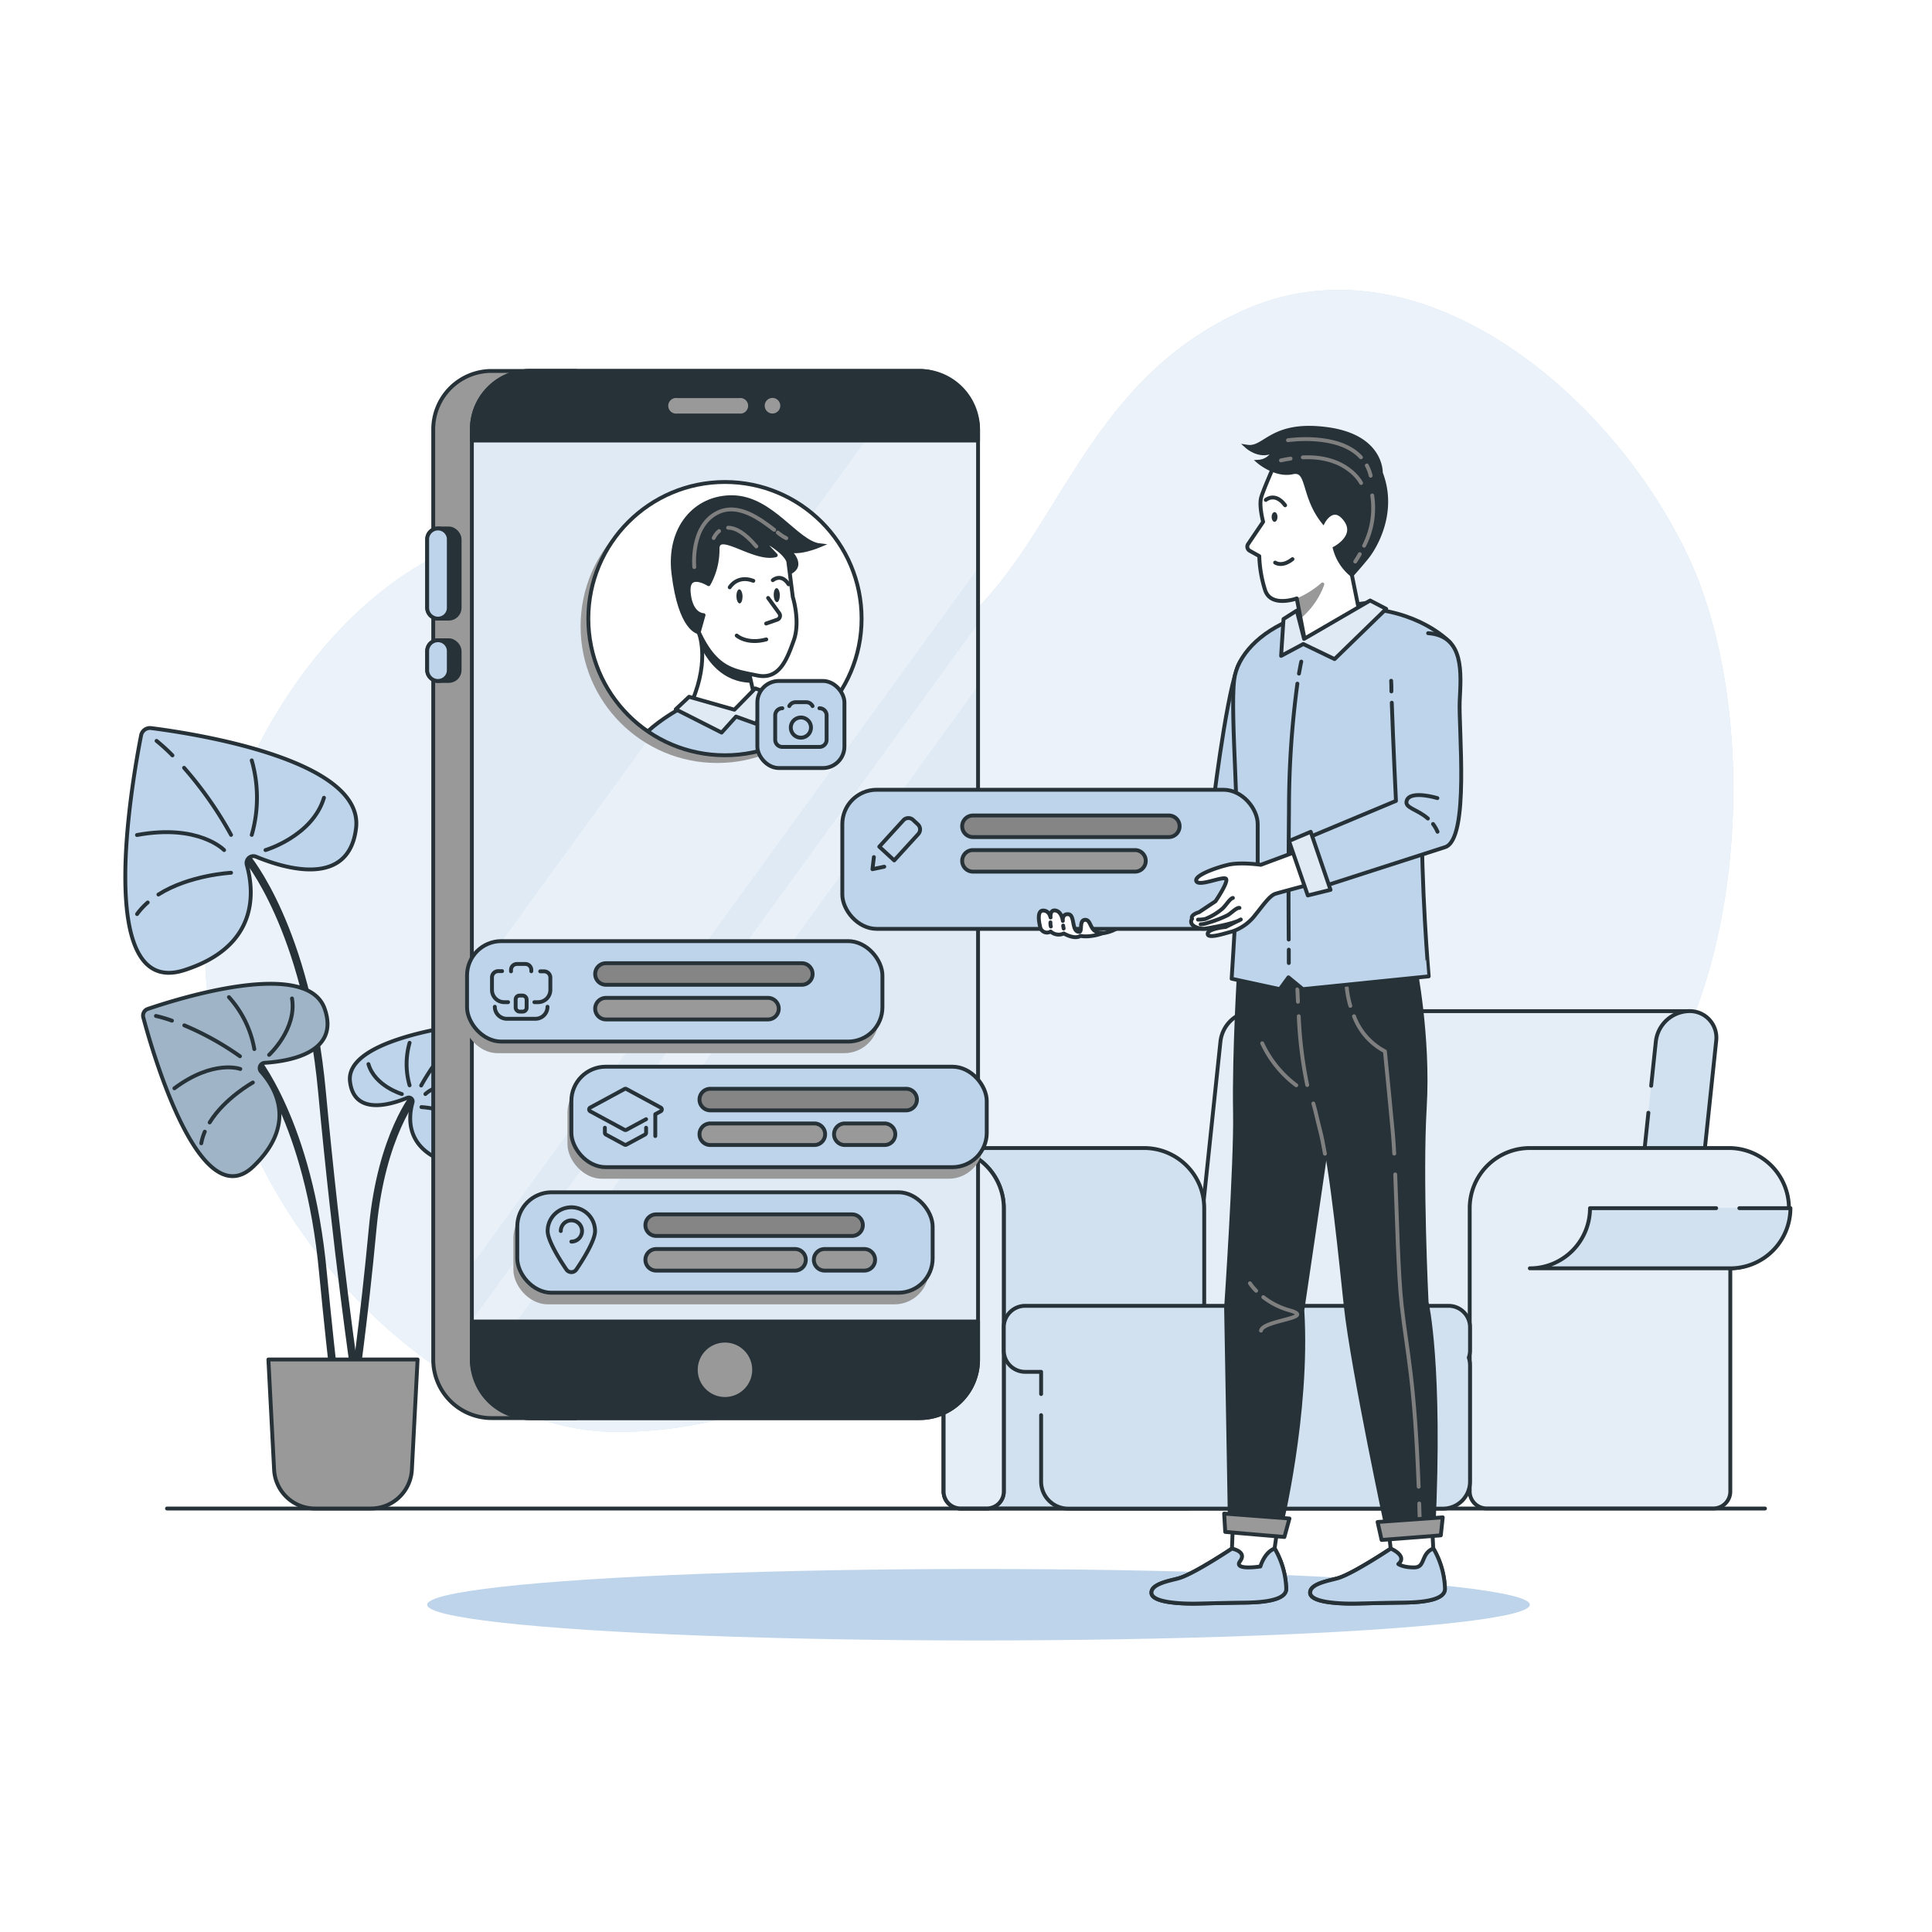 <svg class="animated" id="freepik_stories-profile-interface" xmlns="http://www.w3.org/2000/svg" xmlns:xlink="http://www.w3.org/1999/xlink" viewBox="0 0 500 500" version="1.1" xmlns:svgjs="http://svgjs.com/svgjs"><style>svg#freepik_stories-profile-interface:not(.animated) .animable {opacity: 0;}svg#freepik_stories-profile-interface.animated #freepik--background-simple--inject-3 {animation: 1.5s Infinite  linear floating;animation-delay: 0s;}svg#freepik_stories-profile-interface.animated #freepik--Shadow--inject-3 {animation: 6s Infinite  linear heartbeat;animation-delay: 0s;}svg#freepik_stories-profile-interface.animated #freepik--Address--inject-3 {animation: 6s Infinite  linear shake;animation-delay: 0s;}svg#freepik_stories-profile-interface.animated #freepik--Education--inject-3 {animation: 6s Infinite  linear shake;animation-delay: 0s;}svg#freepik_stories-profile-interface.animated #freepik--Job--inject-3 {animation: 6s Infinite  linear shake;animation-delay: 0s;}            @keyframes floating {                0% {                    opacity: 1;                    transform: translateY(0px);                }                50% {                    transform: translateY(-10px);                }                100% {                    opacity: 1;                    transform: translateY(0px);                }            }                    @keyframes heartbeat {                0% {                    transform: scale(1);                }                10% {                    transform: scale(1.1);                }                30% {                    transform: scale(1);                }                40% {                    transform: scale(1);                }                50% {                    transform: scale(1.1);                }                60% {                    transform: scale(1);                }                100% {                    transform: scale(1);                }            }                    @keyframes shake {                10%, 90% {                    transform: translate3d(-1px, 0, 0);                  }                  20%, 80% {                    transform: translate3d(2px, 0, 0);                  }                  30%, 50%, 70% {                    transform: translate3d(-4px, 0, 0);                  }                  40%, 60% {                    transform: translate3d(4px, 0, 0);                  }            }        </style><g id="freepik--background-simple--inject-3" class="animable" style="transform-origin: 250.846px 222.8px;"><path d="M228.55,173c-30.6,10.37-38-41.15-94.16-35.64C88.11,141.85,44.55,209.13,54.55,263c12,64.67,66.59,107.21,104,107.57,42,.42,65.53-22,104.67-35.64,45.33-15.82,115.29-5.86,152.66-38.1,36-31.05,41.22-110.33,20.87-153.18-20.2-42.54-70.2-83.87-115.53-63.08C271.54,103.37,273.22,157.8,228.55,173Z" style="fill: rgb(190, 212, 234); transform-origin: 250.846px 222.8px;" id="el2zosa5asad7" class="animable"></path><g id="elahugp1ucl4n"><path d="M228.55,173c-30.6,10.37-38-41.15-94.16-35.64C88.11,141.85,44.55,209.13,54.55,263c12,64.67,66.59,107.21,104,107.57,42,.42,65.53-22,104.67-35.64,45.33-15.82,115.29-5.86,152.66-38.1,36-31.05,41.22-110.33,20.87-153.18-20.2-42.54-70.2-83.87-115.53-63.08C271.54,103.37,273.22,157.8,228.55,173Z" style="fill: rgb(255, 255, 255); opacity: 0.7; transform-origin: 250.846px 222.8px;" class="animable"></path></g></g><g id="freepik--Floor--inject-3" class="animable" style="transform-origin: 250px 390.4px;"><line x1="43.22" y1="390.4" x2="456.78" y2="390.4" style="fill: none; stroke: rgb(38, 50, 56); stroke-linecap: round; stroke-linejoin: round; transform-origin: 250px 390.4px;" id="elbn58349nt89" class="animable"></line></g><g id="freepik--Shadow--inject-3" class="animable animator-active" style="transform-origin: 253.24px 415.3px;"><ellipse cx="253.24" cy="415.3" rx="142.69" ry="9.25" style="fill: rgb(190, 212, 234); transform-origin: 253.24px 415.3px;" id="elhq62pjdlzd8" class="animable"></ellipse></g><g id="freepik--Plant--inject-3" class="animable" style="transform-origin: 78.572px 289.406px;"><path d="M63.78,221.84s15.59,18.26,19.54,60.59,8.51,73.2,8.51,73.2" style="fill: none; stroke: rgb(38, 50, 56); stroke-linecap: round; stroke-linejoin: round; stroke-width: 2px; transform-origin: 77.805px 288.735px;" id="elg9wubhp5xvu" class="animable"></path><path d="M39.1,188.43a2.34,2.34,0,0,0-2.58,1.86c-2.31,11.75-12.3,68.25,11.12,60.8,19.43-6.18,18.16-20.4,16.23-27.27a1.77,1.77,0,0,1,2.39-2.11c7.58,3.13,24.07,8.06,25.89-7.42C94.25,196.46,49.53,189.75,39.1,188.43Z" style="fill: rgb(190, 212, 234); stroke: rgb(38, 50, 56); stroke-linecap: round; stroke-linejoin: round; transform-origin: 62.324px 220.088px;" id="elkh550vrodx" class="animable"></path><path d="M47.64,198.71A97.06,97.06,0,0,1,59.8,216.07" style="fill: none; stroke: rgb(38, 50, 56); stroke-linecap: round; stroke-linejoin: round; transform-origin: 53.72px 207.39px;" id="eldtas7t6i62j" class="animable"></path><path d="M40.52,191.74a46.88,46.88,0,0,1,4.11,3.75" style="fill: none; stroke: rgb(38, 50, 56); stroke-linecap: round; stroke-linejoin: round; transform-origin: 42.575px 193.615px;" id="elc2ijvfzg7yt" class="animable"></path><path d="M58,220s-6.53-6.86-22.55-3.9" style="fill: none; stroke: rgb(38, 50, 56); stroke-linecap: round; stroke-linejoin: round; transform-origin: 46.725px 217.679px;" id="elum3e5coxruf" class="animable"></path><path d="M65.15,196.79a35,35,0,0,1,0,19.28" style="fill: none; stroke: rgb(38, 50, 56); stroke-linecap: round; stroke-linejoin: round; transform-origin: 65.827px 206.43px;" id="elhu4mluuz5eb" class="animable"></path><path d="M38.23,233.56a18.21,18.21,0,0,0-2.76,3" style="fill: none; stroke: rgb(38, 50, 56); stroke-linecap: round; stroke-linejoin: round; transform-origin: 36.85px 235.06px;" id="el0dmo93fzrfze" class="animable"></path><path d="M59.8,225.87S49,226.42,41,231.5" style="fill: none; stroke: rgb(38, 50, 56); stroke-linecap: round; stroke-linejoin: round; transform-origin: 50.4px 228.685px;" id="elzg029nqjtqn" class="animable"></path><path d="M68.71,220s12.16-3.6,15.13-13.54" style="fill: none; stroke: rgb(38, 50, 56); stroke-linecap: round; stroke-linejoin: round; transform-origin: 76.275px 213.23px;" id="el60cz0xbhllj" class="animable"></path><path d="M107.63,283.14s-8.91,10.44-11.17,34.65-4.87,41.87-4.87,41.87" style="fill: none; stroke: rgb(38, 50, 56); stroke-linecap: round; stroke-linejoin: round; stroke-width: 2px; transform-origin: 99.61px 321.4px;" id="eltmh9pg48pa" class="animable"></path><path d="M120.91,265.1a1.34,1.34,0,0,1,1.48,1.07c1.32,6.71,7,39-6.36,34.77-11.11-3.54-10.38-11.67-9.28-15.6a1,1,0,0,0-1.37-1.21c-4.33,1.8-13.76,4.61-14.8-4.24C89.38,269.69,115,265.86,120.91,265.1Z" style="fill: rgb(190, 212, 234); stroke: rgb(38, 50, 56); stroke-linecap: round; stroke-linejoin: round; transform-origin: 107.629px 283.205px;" id="el24sgn1ofnhx" class="animable"></path><path d="M116,271a55.94,55.94,0,0,0-7,9.93" style="fill: none; stroke: rgb(38, 50, 56); stroke-linecap: round; stroke-linejoin: round; transform-origin: 112.5px 275.965px;" id="el6hj0y1hn6ca" class="animable"></path><path d="M120.11,267a25.65,25.65,0,0,0-2.36,2.15" style="fill: none; stroke: rgb(38, 50, 56); stroke-linecap: round; stroke-linejoin: round; transform-origin: 118.93px 268.075px;" id="elfui0kweghp9" class="animable"></path><path d="M110.09,283.14s3.74-3.93,12.9-2.23" style="fill: none; stroke: rgb(38, 50, 56); stroke-linecap: round; stroke-linejoin: round; transform-origin: 116.54px 281.812px;" id="el22ub9evmzub" class="animable"></path><path d="M106,269.88a20,20,0,0,0,0,11" style="fill: none; stroke: rgb(38, 50, 56); stroke-linecap: round; stroke-linejoin: round; transform-origin: 105.614px 275.38px;" id="elkx4vv2qn9" class="animable"></path><path d="M121.41,290.91a10.25,10.25,0,0,1,1.58,1.71" style="fill: none; stroke: rgb(38, 50, 56); stroke-linecap: round; stroke-linejoin: round; transform-origin: 122.2px 291.765px;" id="ell092ui6r22q" class="animable"></path><path d="M109.07,286.51s6.16.32,10.75,3.22" style="fill: none; stroke: rgb(38, 50, 56); stroke-linecap: round; stroke-linejoin: round; transform-origin: 114.445px 288.12px;" id="el38if4jfuvui" class="animable"></path><path d="M104,283.14s-7-2.06-8.65-7.75" style="fill: none; stroke: rgb(38, 50, 56); stroke-linecap: round; stroke-linejoin: round; transform-origin: 99.675px 279.265px;" id="elhgkpekn1a" class="animable"></path><path d="M65.58,273.41s14.38,16.85,18,55.92C84.77,341.69,86,353,87.09,362.66" style="fill: none; stroke: rgb(38, 50, 56); stroke-linecap: round; stroke-linejoin: round; stroke-width: 2px; transform-origin: 76.335px 318.035px;" id="elbmqw50owobd" class="animable"></path><path d="M38.25,261.11a1.82,1.82,0,0,0-1.17,2.18c2.39,9,14.69,51.77,28.47,38.6,11.45-10.94,5.71-20.42,2-24.55a1.37,1.37,0,0,1,.94-2.28c6.35-.4,19.53-2.59,15.53-14C79.43,247.91,46,258.48,38.25,261.11Z" style="fill: rgb(190, 212, 234); stroke: rgb(38, 50, 56); stroke-linecap: round; stroke-linejoin: round; transform-origin: 60.892px 279.494px;" id="el4u7v2iwecua" class="animable"></path><g id="eldk0n5usdmk"><path d="M38.25,261.11a1.82,1.82,0,0,0-1.17,2.18c2.39,9,14.69,51.77,28.47,38.6,11.45-10.94,5.71-20.42,2-24.55a1.37,1.37,0,0,1,.94-2.28c6.35-.4,19.53-2.59,15.53-14C79.43,247.91,46,258.48,38.25,261.11Z" style="fill: rgb(38, 50, 56); opacity: 0.2; transform-origin: 60.892px 279.494px;" class="animable"></path></g><path d="M47.7,265.36a75.39,75.39,0,0,1,14.4,8" style="fill: none; stroke: rgb(38, 50, 56); stroke-linecap: round; stroke-linejoin: round; transform-origin: 54.9px 269.36px;" id="elxbplzln3mzc" class="animable"></path><path d="M40.36,262.93a35.42,35.42,0,0,1,4.14,1.22" style="fill: none; stroke: rgb(38, 50, 56); stroke-linecap: round; stroke-linejoin: round; transform-origin: 42.43px 263.54px;" id="el5pbwgrmlqki" class="animable"></path><path d="M62.19,276.65s-6.89-2.56-17.06,5" style="fill: none; stroke: rgb(38, 50, 56); stroke-linecap: round; stroke-linejoin: round; transform-origin: 53.66px 278.941px;" id="elcej310233x" class="animable"></path><path d="M59.25,258.06a27.11,27.11,0,0,1,6.57,13.44" style="fill: none; stroke: rgb(38, 50, 56); stroke-linecap: round; stroke-linejoin: round; transform-origin: 62.535px 264.78px;" id="elu0skr8erckr" class="animable"></path><path d="M53,292.88a14.06,14.06,0,0,0-.91,3" style="fill: none; stroke: rgb(38, 50, 56); stroke-linecap: round; stroke-linejoin: round; transform-origin: 52.545px 294.38px;" id="el0x3qp4siu16" class="animable"></path><path d="M65.44,280.15s-7.32,4.06-11.18,10.34" style="fill: none; stroke: rgb(38, 50, 56); stroke-linecap: round; stroke-linejoin: round; transform-origin: 59.85px 285.32px;" id="ela7bp916b45v" class="animable"></path><path d="M69.64,273s7.25-6.66,5.93-14.6" style="fill: none; stroke: rgb(38, 50, 56); stroke-linecap: round; stroke-linejoin: round; transform-origin: 72.685px 265.7px;" id="elsxtdyeakk6m" class="animable"></path><path d="M96,390.4H81.52a10.6,10.6,0,0,1-10.58-10l-1.48-28.56h38.61l-1.48,28.56A10.61,10.61,0,0,1,96,390.4Z" style="fill: rgb(153, 153, 153); stroke: rgb(38, 50, 56); stroke-linecap: round; stroke-linejoin: round; transform-origin: 88.765px 371.12px;" id="elzcasnld98i" class="animable"></path></g><g id="freepik--Sofa--inject-3" class="animable" style="transform-origin: 346.197px 326.054px;"><path d="M307.69,347.21c.28-2.71,7.88-75,8.17-77.74a8.85,8.85,0,0,1,8.6-7.78H437.14L427.33,355H314.65A6.88,6.88,0,0,1,307.69,347.21Z" style="fill: rgb(190, 212, 234); transform-origin: 372.385px 308.346px;" id="elupal0vxb3b" class="animable"></path><g style="clip-path: url(&quot;#freepik--clip-path--inject-3&quot;); transform-origin: 372.385px 308.346px;" id="el19yzfgpnaph" class="animable"><g id="elvdjxwsbgs5"><path d="M307.69,347.21c.28-2.71,7.88-75,8.17-77.74a8.85,8.85,0,0,1,8.6-7.78H437.14L427.33,355H314.65A6.88,6.88,0,0,1,307.69,347.21Z" style="fill: rgb(255, 255, 255); opacity: 0.6; transform-origin: 372.385px 308.346px;" class="animable"></path></g></g><path d="M307.69,347.21c.28-2.71,7.88-75,8.17-77.74a8.85,8.85,0,0,1,8.6-7.78H437.14L427.33,355H314.65A6.88,6.88,0,0,1,307.69,347.21Z" style="fill: none; stroke: rgb(38, 50, 56); stroke-linecap: round; stroke-linejoin: round; transform-origin: 372.385px 308.346px;" id="el135gsjytq2rs" class="animable"></path><path d="M427.32,281c.68-6.46,1.15-10.9,1.22-11.54a8.85,8.85,0,0,1,8.6-7.78,6.88,6.88,0,0,1,7,7.78c-.35,3.35-7.82,74.39-8.17,77.74a8.86,8.86,0,0,1-8.6,7.79,6.89,6.89,0,0,1-7-7.79c.2-1.87,3.87-36.8,6.23-59.22" style="fill: rgb(190, 212, 234); transform-origin: 432.255px 308.335px;" id="elfautxypjz9g" class="animable"></path><g style="clip-path: url(&quot;#freepik--clip-path-2--inject-3&quot;); transform-origin: 432.255px 308.345px;" id="eltck4y6lueqs" class="animable"><g id="eli7mlebqdnm"><path d="M428.54,269.47a8.85,8.85,0,0,1,8.6-7.78,6.88,6.88,0,0,1,7,7.78c-.35,3.35-7.82,74.39-8.17,77.74a8.86,8.86,0,0,1-8.6,7.79,6.89,6.89,0,0,1-7-7.79C420.65,344.5,428.25,272.19,428.54,269.47Z" style="fill: rgb(255, 255, 255); opacity: 0.3; transform-origin: 432.255px 308.345px;" class="animable"></path></g></g><path d="M427.32,281c.68-6.46,1.15-10.9,1.22-11.54a8.85,8.85,0,0,1,8.6-7.78,6.88,6.88,0,0,1,7,7.78c-.35,3.35-7.82,74.39-8.17,77.74a8.86,8.86,0,0,1-8.6,7.79,6.89,6.89,0,0,1-7-7.79c.2-1.87,3.87-36.8,6.23-59.22" style="fill: none; stroke: rgb(38, 50, 56); stroke-linecap: round; stroke-linejoin: round; transform-origin: 432.255px 308.335px;" id="elfygjj1ll44p" class="animable"></path><path d="M395.92,297.11H447.8a15.57,15.57,0,0,1,0,31.13V386a4.38,4.38,0,0,1-4.38,4.38H384.73a4.38,4.38,0,0,1-4.37-4.38V312.67A15.56,15.56,0,0,1,395.92,297.11Z" style="fill: rgb(190, 212, 234); transform-origin: 421.668px 343.745px;" id="el4409xkuxb5x" class="animable"></path><g style="clip-path: url(&quot;#freepik--clip-path-3--inject-3&quot;); transform-origin: 421.668px 343.745px;" id="elnqv0q90hab" class="animable"><g id="els73ywvut3jj"><path d="M395.92,297.11H447.8a15.57,15.57,0,0,1,0,31.13V386a4.38,4.38,0,0,1-4.38,4.38H384.73a4.38,4.38,0,0,1-4.37-4.38V312.67A15.56,15.56,0,0,1,395.92,297.11Z" style="fill: rgb(255, 255, 255); opacity: 0.6; transform-origin: 421.668px 343.745px;" class="animable"></path></g></g><path d="M395.92,297.11H447.8a15.57,15.57,0,0,1,0,31.13V386a4.38,4.38,0,0,1-4.38,4.38H384.73a4.38,4.38,0,0,1-4.37-4.38V312.67A15.56,15.56,0,0,1,395.92,297.11Z" style="fill: none; stroke: rgb(38, 50, 56); stroke-linecap: round; stroke-linejoin: round; transform-origin: 421.668px 343.745px;" id="eltvycw73tay" class="animable"></path><path d="M296.09,297.11H244.21a15.57,15.57,0,0,0,0,31.13V386a4.38,4.38,0,0,0,4.38,4.38h58.69a4.38,4.38,0,0,0,4.37-4.38V312.67A15.56,15.56,0,0,0,296.09,297.11Z" style="fill: rgb(190, 212, 234); transform-origin: 270.342px 343.745px;" id="elm5ow01fh8aj" class="animable"></path><g style="clip-path: url(&quot;#freepik--clip-path-4--inject-3&quot;); transform-origin: 270.342px 343.745px;" id="eliawuofp1ffm" class="animable"><g id="elg9d8j6suiwr"><path d="M296.09,297.11H244.21a15.57,15.57,0,0,0,0,31.13V386a4.38,4.38,0,0,0,4.38,4.38h58.69a4.38,4.38,0,0,0,4.37-4.38V312.67A15.56,15.56,0,0,0,296.09,297.11Z" style="fill: rgb(255, 255, 255); opacity: 0.3; transform-origin: 270.342px 343.745px;" class="animable"></path></g></g><path d="M296.09,297.11H244.21a15.57,15.57,0,0,0,0,31.13V386a4.38,4.38,0,0,0,4.38,4.38h58.69a4.38,4.38,0,0,0,4.37-4.38V312.67A15.56,15.56,0,0,0,296.09,297.11Z" style="fill: none; stroke: rgb(38, 50, 56); stroke-linecap: round; stroke-linejoin: round; transform-origin: 270.342px 343.745px;" id="elefl67qdus9e" class="animable"></path><path d="M244.21,297.11a15.57,15.57,0,0,0,0,31.13V386a4.38,4.38,0,0,0,4.38,4.38h6.81a4.38,4.38,0,0,0,4.38-4.38V312.67A15.57,15.57,0,0,0,244.21,297.11Z" style="fill: rgb(190, 212, 234); stroke: rgb(38, 50, 56); stroke-linecap: round; stroke-linejoin: round; transform-origin: 244.407px 343.745px;" id="el6wly105l7sj" class="animable"></path><path d="M244.21,297.11a15.57,15.57,0,0,0,0,31.13V386a4.38,4.38,0,0,0,4.38,4.38h6.81a4.38,4.38,0,0,0,4.38-4.38V312.67A15.57,15.57,0,0,0,244.21,297.11Z" style="fill: rgb(190, 212, 234); transform-origin: 244.407px 343.745px;" id="eltwnx3d08e9" class="animable"></path><g style="clip-path: url(&quot;#freepik--clip-path-5--inject-3&quot;); transform-origin: 244.407px 343.745px;" id="elzz9pr4ec1ok" class="animable"><g id="elzb12v30jig7"><path d="M244.21,297.11a15.57,15.57,0,0,0,0,31.13V386a4.38,4.38,0,0,0,4.38,4.38h6.81a4.38,4.38,0,0,0,4.38-4.38V312.67A15.57,15.57,0,0,0,244.21,297.11Z" style="fill: rgb(255, 255, 255); opacity: 0.6; transform-origin: 244.407px 343.745px;" class="animable"></path></g></g><path d="M244.21,297.11a15.57,15.57,0,0,0,0,31.13V386a4.38,4.38,0,0,0,4.38,4.38h6.81a4.38,4.38,0,0,0,4.38-4.38V312.67A15.57,15.57,0,0,0,244.21,297.11Z" style="fill: none; stroke: rgb(38, 50, 56); stroke-linecap: round; stroke-linejoin: round; transform-origin: 244.407px 343.745px;" id="el9vu0dtru5l6" class="animable"></path><path d="M269.44,366.24v17.19a7,7,0,0,0,7,7h97a7,7,0,0,0,7-7v-30a6.87,6.87,0,0,0-.32-2.09,5.66,5.66,0,0,0,.32-1.85v-6a5.54,5.54,0,0,0-5.54-5.54H265.31a5.54,5.54,0,0,0-5.53,5.54v6a5.54,5.54,0,0,0,5.53,5.54h4.13v5.74" style="fill: rgb(190, 212, 234); transform-origin: 320.11px 364.19px;" id="elfue1psjnw2k" class="animable"></path><g style="clip-path: url(&quot;#freepik--clip-path-6--inject-3&quot;); transform-origin: 320.11px 364.125px;" id="el4j3s16rfmk9" class="animable"><g id="eliy8wtt7s12"><path d="M380.36,343.41a5.54,5.54,0,0,0-5.54-5.54H265.31a5.54,5.54,0,0,0-5.53,5.54v6a5.54,5.54,0,0,0,5.53,5.54h4.13v28.43a7,7,0,0,0,7,7h97a7,7,0,0,0,7-7v-30a6.87,6.87,0,0,0-.32-2.09,5.66,5.66,0,0,0,.32-1.85Z" style="fill: rgb(255, 255, 255); opacity: 0.3; transform-origin: 320.11px 364.125px;" class="animable"></path></g></g><path d="M269.44,366.24v17.19a7,7,0,0,0,7,7h97a7,7,0,0,0,7-7v-30a6.87,6.87,0,0,0-.32-2.09,5.66,5.66,0,0,0,.32-1.85v-6a5.54,5.54,0,0,0-5.54-5.54H265.31a5.54,5.54,0,0,0-5.53,5.54v6a5.54,5.54,0,0,0,5.53,5.54h4.13v5.74" style="fill: none; stroke: rgb(38, 50, 56); stroke-linecap: round; stroke-linejoin: round; transform-origin: 320.11px 364.19px;" id="elmve6kxwi4k" class="animable"></path><path d="M450.14,312.67h13.22a15.57,15.57,0,0,1-15.56,15.57H395.92a15.57,15.57,0,0,0,15.57-15.57h32.65" style="fill: rgb(190, 212, 234); transform-origin: 429.64px 320.455px;" id="elmsqst6g4iab" class="animable"></path><g style="clip-path: url(&quot;#freepik--clip-path-7--inject-3&quot;); transform-origin: 429.64px 320.455px;" id="elifkvocutbd" class="animable"><g id="el4iik5k5tvw"><g style="opacity: 0.3; transform-origin: 429.64px 320.455px;" class="animable"><path d="M411.49,312.67h51.87a15.57,15.57,0,0,1-15.56,15.57H395.92A15.57,15.57,0,0,0,411.49,312.67Z" style="fill: rgb(255, 255, 255); transform-origin: 429.64px 320.455px;" id="elm5x66yjrww" class="animable"></path></g></g></g><path d="M450.14,312.67h13.22a15.57,15.57,0,0,1-15.56,15.57H395.92a15.57,15.57,0,0,0,15.57-15.57h32.65" style="fill: none; stroke: rgb(38, 50, 56); stroke-linecap: round; stroke-linejoin: round; transform-origin: 429.64px 320.455px;" id="elr8uo1arxl8r" class="animable"></path></g><g id="freepik--Device--inject-3" class="animable" style="transform-origin: 178.115px 231.5px;"><path d="M149,96H127.23a15.11,15.11,0,0,0-15.11,15.11V351.89A15.11,15.11,0,0,0,127.23,367H149Z" style="fill: rgb(153, 153, 153); stroke: rgb(38, 50, 56); stroke-linecap: round; stroke-linejoin: round; transform-origin: 130.56px 231.5px;" id="el54u52qmcbv9" class="animable"></path><rect x="110.55" y="136.77" width="8.4" height="23.33" rx="2.8" style="fill: rgb(38, 50, 56); stroke: rgb(38, 50, 56); stroke-linecap: round; stroke-linejoin: round; transform-origin: 114.75px 148.435px;" id="el6osrjhahfvu" class="animable"></rect><path d="M116.15,139.57a2.8,2.8,0,0,0-5.6,0V157.3a2.8,2.8,0,1,0,5.6,0Z" style="fill: rgb(190, 212, 234); stroke: rgb(38, 50, 56); stroke-linecap: round; stroke-linejoin: round; transform-origin: 113.35px 148.435px;" id="el7t7h3h4f56" class="animable"></path><rect x="110.55" y="165.7" width="8.4" height="10.53" rx="2.8" style="fill: rgb(38, 50, 56); stroke: rgb(38, 50, 56); stroke-linecap: round; stroke-linejoin: round; transform-origin: 114.75px 170.965px;" id="ellf6acj5706a" class="animable"></rect><path d="M116.15,168.5a2.8,2.8,0,1,0-5.6,0v4.93a2.8,2.8,0,1,0,5.6,0Z" style="fill: rgb(190, 212, 234); stroke: rgb(38, 50, 56); stroke-linecap: round; stroke-linejoin: round; transform-origin: 113.35px 170.965px;" id="ela2jt4qdnx2" class="animable"></path><rect x="122.12" y="96" width="131" height="271" rx="15.11" style="fill: rgb(190, 212, 234); transform-origin: 187.62px 231.5px;" id="elbrn0jzoidn" class="animable"></rect><g style="clip-path: url(&quot;#freepik--clip-path-8--inject-3&quot;); transform-origin: 178.115px 231.5px;" id="eln034zco9vb" class="animable"><g id="el5bo7qnlhlr5"><rect x="122.12" y="96" width="131" height="271" rx="15.11" style="fill: rgb(255, 255, 255); opacity: 0.5; transform-origin: 187.62px 231.5px;" class="animable"></rect></g><g id="elqttpm9j9aj"><polygon points="103.53 353 50.42 353 230.53 105 283.64 105 103.53 353" style="fill: rgb(255, 255, 255); opacity: 0.3; transform-origin: 167.03px 229px;" class="animable"></polygon></g><g id="elo6jzjxbyrfi"><polygon points="125.69 353 113.95 353 294.07 105 305.81 105 125.69 353" style="fill: rgb(255, 255, 255); opacity: 0.3; transform-origin: 209.88px 229px;" class="animable"></polygon></g></g><rect x="122.12" y="96" width="131" height="271" rx="15.11" style="fill: none; stroke: rgb(38, 50, 56); stroke-linecap: round; stroke-linejoin: round; transform-origin: 187.62px 231.5px;" id="elqbyism1wle" class="animable"></rect><path d="M238,96H137.23a15.11,15.11,0,0,0-15.11,15.11V114h131v-2.89A15.12,15.12,0,0,0,238,96Z" style="fill: rgb(38, 50, 56); stroke: rgb(38, 50, 56); stroke-linecap: round; stroke-linejoin: round; transform-origin: 187.62px 105px;" id="elwwalpmf9mg" class="animable"></path><path d="M191.28,107.52a2.52,2.52,0,1,0,0-5h-16a2.52,2.52,0,1,0,0,5Z" style="fill: rgb(153, 153, 153); stroke: rgb(38, 50, 56); stroke-linecap: round; stroke-linejoin: round; transform-origin: 183.28px 105.02px;" id="elz3nan4tb2bj" class="animable"></path><circle cx="199.92" cy="105" r="2.52" style="fill: rgb(153, 153, 153); stroke: rgb(38, 50, 56); stroke-linecap: round; stroke-linejoin: round; transform-origin: 199.92px 105px;" id="elzti6oxxhbsl" class="animable"></circle><path d="M122.12,342v9.89A15.11,15.11,0,0,0,137.23,367H238a15.12,15.12,0,0,0,15.12-15.11V342Z" style="fill: rgb(38, 50, 56); stroke: rgb(38, 50, 56); stroke-linecap: round; stroke-linejoin: round; transform-origin: 187.62px 354.5px;" id="el6xh33u7tbis" class="animable"></path><circle cx="187.62" cy="354.5" r="7.55" style="fill: rgb(153, 153, 153); stroke: rgb(38, 50, 56); stroke-linecap: round; stroke-linejoin: round; transform-origin: 187.62px 354.5px;" id="eluw3ee94kbej" class="animable"></circle><circle cx="185.62" cy="162.1" r="35.36" style="fill: rgb(153, 153, 153); transform-origin: 185.62px 162.1px;" id="elmg0nsmhmzhc" class="animable"></circle><circle cx="187.62" cy="160.1" r="35.36" style="fill: rgb(255, 255, 255); transform-origin: 187.62px 160.1px;" id="ellfqr91fw9f" class="animable"></circle><g style="clip-path: url(&quot;#freepik--clip-path-9--inject-3&quot;); transform-origin: 188.156px 164.444px;" id="elsu6l3lok4w" class="animable"><path d="M164.75,200.21l-.59-4.66c-.72-5.65,12.85-12.73,12.85-12.73l13.47,2.05,7.2-5.06c14.38,3,12.31,5.88,12.65,9.88.19,2.2.59,4.66.59,4.66Z" style="fill: rgb(190, 212, 234); stroke: rgb(38, 50, 56); stroke-linecap: round; stroke-linejoin: round; transform-origin: 187.526px 190.01px;" id="elewv9lsrbd6g" class="animable"></path><path d="M180.79,163.6s3,6.76-1.64,17.79l11.31,3.19,4.57-5.21-2.69-12.06-11.55-3.71" style="fill: rgb(255, 255, 255); transform-origin: 187.09px 174.09px;" id="elmz8iljw5j8j" class="animable"></path><g style="clip-path: url(&quot;#freepik--clip-path-10--inject-3&quot;); transform-origin: 189.463px 169.356px;" id="elf5obk1ahxx" class="animable"><path d="M180.31,164.7s3.35,12.44,15,12-11.23-14.5-11.23-14.5l-2.82-.2Z" style="fill: rgb(38, 50, 56); transform-origin: 189.463px 169.356px;" id="el44xfnrv8a2j" class="animable"></path></g><path d="M180.79,163.6s3,6.76-1.64,17.79l11.31,3.19,4.57-5.21-2.69-12.06-11.55-3.71" style="fill: none; stroke: rgb(38, 50, 56); stroke-linecap: round; stroke-linejoin: round; transform-origin: 187.09px 174.09px;" id="el19lw5zpiv2ej" class="animable"></path><path d="M180.79,163.6s-4.73-.48-6.5-15.15c-1.44-11.9,5.78-19.91,15.3-19.77,10.2.16,16.51,11.75,22.59,12.46,0,0-6,2.56-8.32,1.05,0,0,4.76,4,.47,6S180.79,163.6,180.79,163.6Z" style="fill: rgb(38, 50, 56); stroke: rgb(38, 50, 56); stroke-miterlimit: 10; transform-origin: 193.143px 146.139px;" id="elz44aduhu9hh" class="animable"></path><path d="M204,145.21l1.18,9.31s2,6.32.26,11.17-3.71,10.32-9.46,9.12-10.61-1.36-15.14-11.21l1.24-4.41s-3.28.07-3.83-5.77,5.13-2.24,5.13-2.24a18.18,18.18,0,0,0,2.32-9.06c-.08-5.2,9.44,3.06,15.06,1.57l-4.23-4.52S202.72,142.08,204,145.21Z" style="fill: rgb(255, 255, 255); stroke: rgb(38, 50, 56); stroke-linecap: round; stroke-linejoin: round; transform-origin: 192.182px 157.074px;" id="elhttq33m8ekf" class="animable"></path><path d="M198.79,154.75l2.87,3.95a1.08,1.08,0,0,1-.52,1.67l-2.86,1" style="fill: none; stroke: rgb(38, 50, 56); stroke-linecap: round; stroke-linejoin: round; transform-origin: 200.077px 158.06px;" id="elf9nv1ijctue" class="animable"></path><path d="M190.66,164.48s2.62,2.37,7.65,1" style="fill: none; stroke: rgb(38, 50, 56); stroke-linecap: round; stroke-linejoin: round; transform-origin: 194.485px 165.193px;" id="elfnbj4a80h" class="animable"></path><path d="M192.17,154.32c0,1-.3,1.83-.74,1.84s-.81-.79-.84-1.79.3-1.83.73-1.85S192.14,153.31,192.17,154.32Z" style="fill: rgb(38, 50, 56); transform-origin: 191.379px 154.34px;" id="elu1o5h5pu9es" class="animable"></path><path d="M201.82,154c0,1-.3,1.83-.74,1.84s-.81-.79-.84-1.79.29-1.83.73-1.84S201.79,153,201.82,154Z" style="fill: rgb(38, 50, 56); transform-origin: 201.029px 154.025px;" id="el0exus6cskatl" class="animable"></path><path d="M188.85,152s1.9-3.28,6.11-1.69" style="fill: none; stroke: rgb(38, 50, 56); stroke-linecap: round; stroke-linejoin: round; transform-origin: 191.905px 150.937px;" id="eldc22tkmj5ob" class="animable"></path><path d="M200,150.15s2.17-1.92,4.09,1.07" style="fill: none; stroke: rgb(38, 50, 56); stroke-linecap: round; stroke-linejoin: round; transform-origin: 202.045px 150.382px;" id="elawbx3f7kp37" class="animable"></path><path d="M201.29,137.83a12,12,0,0,0,2.2,1.45" style="fill: none; stroke: rgb(127, 127, 127); stroke-linecap: round; stroke-linejoin: round; transform-origin: 202.39px 138.555px;" id="el60p06yqgh78" class="animable"></path><path d="M179.68,146.76s-1.08-10.61,6.06-14.11c5.28-2.59,10.91,1.62,14.62,4.47" style="fill: none; stroke: rgb(127, 127, 127); stroke-linecap: round; stroke-linejoin: round; transform-origin: 189.991px 139.301px;" id="el2n3aaf1wfu8" class="animable"></path><path d="M188.43,136.57c1.74,0,4.13,1.1,7.31,4.85" style="fill: none; stroke: rgb(127, 127, 127); stroke-linecap: round; stroke-linejoin: round; transform-origin: 192.085px 138.995px;" id="elaiklnqp7r7m" class="animable"></path><path d="M184.71,139.24a5,5,0,0,1,1.38-1.8" style="fill: none; stroke: rgb(127, 127, 127); stroke-linecap: round; stroke-linejoin: round; transform-origin: 185.4px 138.34px;" id="el7xyfv6swvit" class="animable"></path><polygon points="174.88 183.57 178.33 180.33 190.06 183.67 195.46 178.16 199.23 179.51 195.64 187.31 190.48 185.45 186.75 189.59 174.88 183.57" style="fill: rgb(190, 212, 234); transform-origin: 187.055px 183.875px;" id="elvz3gi4vb6vl" class="animable"></polygon><g style="clip-path: url(&quot;#freepik--clip-path-11--inject-3&quot;); transform-origin: 187.055px 183.875px;" id="el7x2uaa2v2er" class="animable"><g id="elevgc0zw82pe"><polygon points="174.88 183.57 178.33 180.33 190.06 183.67 195.46 178.16 199.23 179.51 195.64 187.31 190.48 185.45 186.75 189.59 174.88 183.57" style="fill: rgb(255, 255, 255); opacity: 0.5; transform-origin: 187.055px 183.875px;" class="animable"></polygon></g></g><polygon points="174.88 183.57 178.33 180.33 190.06 183.67 195.46 178.16 199.23 179.51 195.64 187.31 190.48 185.45 186.75 189.59 174.88 183.57" style="fill: none; stroke: rgb(38, 50, 56); stroke-linecap: round; stroke-linejoin: round; transform-origin: 187.055px 183.875px;" id="elfml2lgbdzo9" class="animable"></polygon></g><circle cx="187.62" cy="160.1" r="35.36" style="fill: none; stroke: rgb(38, 50, 56); stroke-linecap: round; stroke-linejoin: round; transform-origin: 187.62px 160.1px;" id="el8ip35ijbf45" class="animable"></circle><rect x="196" y="176.23" width="22.54" height="22.54" rx="5.58" style="fill: rgb(190, 212, 234); stroke: rgb(38, 50, 56); stroke-linecap: round; stroke-linejoin: round; transform-origin: 207.27px 187.5px;" id="elgbm65yunak7" class="animable"></rect><path d="M210.29,182.73a1.86,1.86,0,0,0-1.66-1h-2.71a1.86,1.86,0,0,0-1.66,1" style="fill: none; stroke: rgb(38, 50, 56); stroke-linecap: round; stroke-linejoin: round; transform-origin: 207.275px 182.23px;" id="el3q9wxrz7w7d" class="animable"></path><path d="M202.47,183.29a1.85,1.85,0,0,0-1.85,1.85v6.31a1.85,1.85,0,0,0,1.85,1.85h9.6a1.85,1.85,0,0,0,1.86-1.85v-6.31a1.85,1.85,0,0,0-1.86-1.85" style="fill: none; stroke: rgb(38, 50, 56); stroke-linecap: round; stroke-linejoin: round; transform-origin: 207.275px 188.295px;" id="elj8adptpvnje" class="animable"></path><path d="M207.27,185.69a2.61,2.61,0,1,0,2.61,2.6A2.59,2.59,0,0,0,207.27,185.69Z" style="fill: none; stroke: rgb(38, 50, 56); stroke-linecap: round; stroke-linejoin: round; transform-origin: 207.27px 188.3px;" id="el4tg72ol0bbo" class="animable"></path></g><g id="freepik--Address--inject-3" class="animable" style="transform-origin: 187.12px 323.06px;"><rect x="132.87" y="311.56" width="107.5" height="26" rx="8.88" style="fill: rgb(153, 153, 153); transform-origin: 186.62px 324.56px;" id="elaipdxtc1b7h" class="animable"></rect><rect x="133.87" y="308.56" width="107.5" height="26" rx="8.88" style="fill: rgb(190, 212, 234); stroke: rgb(38, 50, 56); stroke-linecap: round; stroke-linejoin: round; transform-origin: 187.62px 321.56px;" id="elu0g2ue31j8b" class="animable"></rect><path d="M147.87,312.45a6.14,6.14,0,0,0-6.14,6.14c0,2.39,3,7.26,4.84,9.94a1.56,1.56,0,0,0,2.6,0C151,325.85,154,321,154,318.59A6.14,6.14,0,0,0,147.87,312.45Zm-2.74,6.14a2.75,2.75,0,1,1,2.74,2.74" style="fill: none; stroke: rgb(38, 50, 56); stroke-linecap: round; stroke-linejoin: round; transform-origin: 147.865px 320.839px;" id="elqqz1x7w29jp" class="animable"></path><path d="M220.51,314.28H169.82a2.79,2.79,0,1,0,0,5.58h50.69a2.79,2.79,0,0,0,0-5.58Z" style="fill: rgb(133, 133, 133); stroke: rgb(38, 50, 56); stroke-linecap: round; stroke-linejoin: round; transform-origin: 195.165px 317.07px;" id="elkay18my8eu" class="animable"></path><path d="M205.75,323.25H169.82a2.79,2.79,0,0,0,0,5.58h35.93a2.79,2.79,0,0,0,0-5.58Z" style="fill: rgb(153, 153, 153); stroke: rgb(38, 50, 56); stroke-linecap: round; stroke-linejoin: round; transform-origin: 187.785px 326.04px;" id="eln0hh4qjjwp" class="animable"></path><path d="M223.68,323.25H213.41a2.79,2.79,0,0,0,0,5.58h10.27a2.79,2.79,0,0,0,0-5.58Z" style="fill: rgb(153, 153, 153); stroke: rgb(38, 50, 56); stroke-linecap: round; stroke-linejoin: round; transform-origin: 218.545px 326.04px;" id="el9c8rdvbbtz8" class="animable"></path></g><g id="freepik--Education--inject-3" class="animable" style="transform-origin: 201.12px 290.56px;"><rect x="146.87" y="279.06" width="107.5" height="26" rx="8.88" style="fill: rgb(153, 153, 153); transform-origin: 200.62px 292.06px;" id="eltc9vmhunxmm" class="animable"></rect><rect x="147.87" y="276.06" width="107.5" height="26" rx="8.88" style="fill: rgb(190, 212, 234); stroke: rgb(38, 50, 56); stroke-linecap: round; stroke-linejoin: round; transform-origin: 201.62px 289.06px;" id="el6xw7ltg1hhh" class="animable"></rect><path d="M156.54,291.86v1.29a.55.55,0,0,0,.29.48l4.78,2.59a.53.53,0,0,0,.52,0l4.79-2.59a.55.55,0,0,0,.29-.48v-1.29" style="fill: none; stroke: rgb(38, 50, 56); stroke-linecap: round; stroke-linejoin: round; transform-origin: 161.875px 294.074px;" id="el50h35n70ewa" class="animable"></path><path d="M169.59,294v-5.64l1.37-.74a.55.55,0,0,0,0-1l-8.83-4.78a.53.53,0,0,0-.52,0l-8.82,4.78a.55.55,0,0,0,0,1l8.82,4.77a.53.53,0,0,0,.52,0l5.08-2.74" style="fill: none; stroke: rgb(38, 50, 56); stroke-linecap: round; stroke-linejoin: round; transform-origin: 161.875px 287.886px;" id="elye39byg2d2" class="animable"></path><path d="M234.51,281.78H183.82a2.79,2.79,0,1,0,0,5.58h50.69a2.79,2.79,0,0,0,0-5.58Z" style="fill: rgb(133, 133, 133); stroke: rgb(38, 50, 56); stroke-linecap: round; stroke-linejoin: round; transform-origin: 209.157px 284.57px;" id="el8wzeddzuyqp" class="animable"></path><path d="M210.75,290.75H183.82a2.79,2.79,0,0,0,0,5.58h26.93a2.79,2.79,0,0,0,0-5.58Z" style="fill: rgb(153, 153, 153); stroke: rgb(38, 50, 56); stroke-linecap: round; stroke-linejoin: round; transform-origin: 197.285px 293.54px;" id="elva5lr0s7k8l" class="animable"></path><path d="M228.91,290.75H218.64a2.79,2.79,0,0,0,0,5.58h10.27a2.79,2.79,0,0,0,0-5.58Z" style="fill: rgb(153, 153, 153); stroke: rgb(38, 50, 56); stroke-linecap: round; stroke-linejoin: round; transform-origin: 223.775px 293.54px;" id="el8ppbbkjw509" class="animable"></path></g><g id="freepik--Job--inject-3" class="animable" style="transform-origin: 174.12px 258.06px;"><rect x="119.87" y="246.56" width="107.5" height="26" rx="8.88" style="fill: rgb(153, 153, 153); transform-origin: 173.62px 259.56px;" id="elcknazrn5jd6" class="animable"></rect><rect x="120.87" y="243.56" width="107.5" height="26" rx="8.88" style="fill: rgb(190, 212, 234); stroke: rgb(38, 50, 56); stroke-linecap: round; stroke-linejoin: round; transform-origin: 174.62px 256.56px;" id="elq83idz7v6nd" class="animable"></rect><rect x="133.45" y="257.65" width="2.84" height="4.15" rx="1" style="fill: none; stroke: rgb(38, 50, 56); stroke-linecap: round; stroke-linejoin: round; transform-origin: 134.87px 259.725px;" id="elqqiles2du2t" class="animable"></rect><path d="M128.06,260.55a3.11,3.11,0,0,0,3.11,3.11h7.41a3.11,3.11,0,0,0,3.11-3.11" style="fill: none; stroke: rgb(38, 50, 56); stroke-linecap: round; stroke-linejoin: round; transform-origin: 134.875px 262.105px;" id="el4i9zfm6aalw" class="animable"></path><path d="M129.94,251.33h-1a1.63,1.63,0,0,0-1.62,1.62v3.23a3.17,3.17,0,0,0,3.17,3.18h1m6.81,0h.95a3.18,3.18,0,0,0,3.18-3.18V253a1.63,1.63,0,0,0-1.62-1.62h-1m-7.56,0V251a1.53,1.53,0,0,1,1.53-1.52H136A1.53,1.53,0,0,1,137.5,251v.36" style="fill: none; stroke: rgb(38, 50, 56); stroke-linecap: round; stroke-linejoin: round; transform-origin: 134.875px 254.42px;" id="elz5tvdlaxqpg" class="animable"></path><path d="M207.51,249.28H156.82a2.79,2.79,0,1,0,0,5.58h50.69a2.79,2.79,0,1,0,0-5.58Z" style="fill: rgb(133, 133, 133); stroke: rgb(38, 50, 56); stroke-linecap: round; stroke-linejoin: round; transform-origin: 182.165px 252.07px;" id="el2sqi7fzxt7u" class="animable"></path><path d="M198.75,258.25H156.82a2.79,2.79,0,0,0,0,5.58h41.93a2.79,2.79,0,0,0,0-5.58Z" style="fill: rgb(153, 153, 153); stroke: rgb(38, 50, 56); stroke-linecap: round; stroke-linejoin: round; transform-origin: 177.785px 261.04px;" id="elsvxuc6o06zf" class="animable"></path></g><g id="freepik--Character--inject-3" class="animable" style="transform-origin: 298.079px 262.866px;"><path d="M319.15,392.52l-.32,8.26s-9.34,6.23-13.42,7.58c-2,.66-7.43,1.36-7.43,3.83s7,2.83,10.79,2.83c2,0,7.08-.19,13.38-.26,5.68-.06,10.71-.84,10.71-3.56a21.92,21.92,0,0,0-3-10.45l1.19-8.23Z" style="fill: rgb(255, 255, 255); stroke: rgb(38, 50, 56); stroke-linecap: round; stroke-linejoin: round; transform-origin: 315.42px 403.77px;" id="elwkxvrkx43v" class="animable"></path><path d="M320.27,249.48s-1.45,22.6-1.15,38.64c.23,12.84-2.31,50.34-2.31,50.34l1,56.65,13.93,1s7.45-30.28,5.81-57c0,0,5.54-37.34,7.2-49.34,0,0,11.22-14.68,10.77-40.54Z" style="fill: rgb(38, 50, 56); transform-origin: 336.172px 322.67px;" id="el8kvwq5o7cki" class="animable"></path><path d="M326.66,270a28.6,28.6,0,0,0,8.81,10.87" style="fill: none; stroke: rgb(127, 127, 127); stroke-linecap: round; stroke-linejoin: round; transform-origin: 331.065px 275.435px;" id="el6fhp65hrwvb" class="animable"></path><path d="M298,412.18c0,2.47,7,2.84,10.79,2.84,2,0,7.08-.19,13.38-.26,5.68-.06,10.71-.84,10.71-3.56a21.92,21.92,0,0,0-3-10.45c-2.68,1-3.69,4.65-3.69,4.65s-7.12,1.12-5.25-1.39-2.13-3.23-2.13-3.23-9.34,6.23-13.42,7.58C303.43,409,298,409.72,298,412.18Z" style="fill: rgb(190, 212, 234); stroke: rgb(38, 50, 56); stroke-linecap: round; stroke-linejoin: round; transform-origin: 315.44px 407.885px;" id="elgkcnkzv6ks8" class="animable"></path><polygon points="316.81 391.71 317.09 396.46 332.4 397.77 333.71 392.99 316.81 391.71" style="fill: rgb(153, 153, 153); stroke: rgb(38, 50, 56); stroke-linecap: round; stroke-linejoin: round; transform-origin: 325.26px 394.74px;" id="elq47w4djf7m" class="animable"></polygon><path d="M326.94,335.7a19.79,19.79,0,0,0,6.77,3.41c7.11,2-6.83,2.5-7.36,5.25" style="fill: none; stroke: rgb(127, 127, 127); stroke-linecap: round; stroke-linejoin: round; transform-origin: 331.038px 340.03px;" id="elpvyg5pti5b" class="animable"></path><path d="M323.48,332.11a13.17,13.17,0,0,0,1.61,1.93" style="fill: none; stroke: rgb(127, 127, 127); stroke-linecap: round; stroke-linejoin: round; transform-origin: 324.285px 333.075px;" id="elj966qi5s1th" class="animable"></path><path d="M293.21,226.7l-8.11,5.58a7.43,7.43,0,0,0-4.52-1.58c-2.43.12-4.8,1.4-6.43,1.58-1.87.19-7.44-.85-7.44.88,0,2.54,9.52,1.6,9.82,2.79s-6.32,2.87-6.32,2.87l-.81,1.57,13.18,1.25s5.82.62,8.57-3.32l10.5-6-6.32-7.39Z" style="fill: rgb(255, 255, 255); stroke: rgb(38, 50, 56); stroke-linecap: round; stroke-linejoin: round; transform-origin: 284.18px 233.303px;" id="el7hwpc536dae" class="animable"></path><path d="M320.14,173c-3.15,9.21-6.43,37.23-6.43,37.23L291,226.61l7,8.75s22.58-11.3,26.18-14.08,7.86-32.47,10.09-38.4.9-12.23-4.81-14.58S321,170.54,320.14,173Z" style="fill: rgb(190, 212, 234); stroke: rgb(38, 50, 56); stroke-linecap: round; stroke-linejoin: round; transform-origin: 313.147px 201.505px;" id="ely66d1nuwcqd" class="animable"></path><polygon points="288.87 225.62 293.53 221.67 302.91 234.47 297.74 237.6 288.87 225.62" style="fill: rgb(190, 212, 234); transform-origin: 295.89px 229.635px;" id="ellw8cgaud7f8" class="animable"></polygon><g style="clip-path: url(&quot;#freepik--clip-path-12--inject-3&quot;); transform-origin: 295.89px 229.635px;" id="el30kst3jx63j" class="animable"><g id="eln1my51a9db"><polygon points="288.87 225.62 293.53 221.67 302.91 234.47 297.74 237.6 288.87 225.62" style="fill: rgb(255, 255, 255); opacity: 0.5; transform-origin: 295.89px 229.635px;" class="animable"></polygon></g></g><polygon points="288.87 225.62 293.53 221.67 302.91 234.47 297.74 237.6 288.87 225.62" style="fill: none; stroke: rgb(38, 50, 56); stroke-linecap: round; stroke-linejoin: round; transform-origin: 295.89px 229.635px;" id="els43xx1k8waq" class="animable"></polygon><polygon points="335.25 158.54 354.56 155.92 338.94 165.94 336.09 166.4 335.25 158.54" style="fill: rgb(190, 212, 234); stroke: rgb(38, 50, 56); stroke-linecap: round; stroke-linejoin: round; transform-origin: 344.905px 161.16px;" id="elzl9ylj6sgkj" class="animable"></polygon><path d="M335.6,154.87s-6.71,2.49-8.2-2.18a32,32,0,0,1-1.5-8.77l-2.47-1.38a1.21,1.21,0,0,1-.42-1.74l3.89-5.75s-1.13-4.16-.5-6.34,3.64-8.94,3.64-8.94,14.7-11.37,22.22.75-2.4,28.26-2.4,28.26l2.4,11.87-14.2,7Z" style="fill: rgb(255, 255, 255); transform-origin: 338.939px 141.291px;" id="elxde62v7801k" class="animable"></path><g style="clip-path: url(&quot;#freepik--clip-path-13--inject-3&quot;); transform-origin: 337.757px 156.396px;" id="eledguhn8oa7c" class="animable"><path d="M335.6,154.87a24,24,0,0,0,6.36-4,.46.46,0,0,1,.74.5,20.62,20.62,0,0,1-7.1,9.49C329.27,165.52,335.6,154.87,335.6,154.87Z" style="fill: rgb(153, 153, 153); transform-origin: 337.757px 156.396px;" id="eltp9oulqeqf" class="animable"></path></g><path d="M335.6,154.87s-6.71,2.49-8.2-2.18a32,32,0,0,1-1.5-8.77l-2.47-1.38a1.21,1.21,0,0,1-.42-1.74l3.89-5.75s-1.13-4.16-.5-6.34,3.64-8.94,3.64-8.94,14.7-11.37,22.22.75-2.4,28.26-2.4,28.26l2.4,11.87-14.2,7Z" style="fill: none; stroke: rgb(38, 50, 56); stroke-linecap: round; stroke-linejoin: round; transform-origin: 338.939px 141.291px;" id="elz12llrgyde" class="animable"></path><path d="M327.59,129.38s2.4-2.11,5,1.39" style="fill: none; stroke: rgb(38, 50, 56); stroke-linecap: round; stroke-linejoin: round; transform-origin: 330.09px 129.76px;" id="elzaz7sdpi87m" class="animable"></path><path d="M330,145.6s1.76,1.27,4.49-.9" style="fill: none; stroke: rgb(38, 50, 56); stroke-linecap: round; stroke-linejoin: round; transform-origin: 332.245px 145.335px;" id="elps4v8196dv" class="animable"></path><path d="M330.61,133.79c0,.7-.34,1.26-.75,1.26s-.76-.56-.76-1.26.34-1.26.76-1.26S330.61,133.1,330.61,133.79Z" style="fill: rgb(38, 50, 56); transform-origin: 329.855px 133.79px;" id="elalkjk3c6ekr" class="animable"></path><path d="M342.45,135.05s2.26-4.28,5.15-1.26c4.48,4.69-2.16,8.11-2.16,8.11a13,13,0,0,0,4.42,6.88s1.83-2,3.87-4.51,7.59-11.63,3.63-21.88c0,0,.41-9.47-14-11.36s-15.94,5.3-20.59,4.58c0,0,3.54,3.16,7.05.88a4.69,4.69,0,0,1-4.06,3s4.35,3.72,8.73,2.75S337,128.21,342.45,135.05Z" style="fill: rgb(38, 50, 56); stroke: rgb(38, 50, 56); stroke-miterlimit: 10; transform-origin: 340.76px 129.746px;" id="elc5aq56l6emb" class="animable"></path><path d="M353.73,120.46a11.39,11.39,0,0,1,1,2.65" style="fill: none; stroke: rgb(127, 127, 127); stroke-linecap: round; stroke-linejoin: round; transform-origin: 354.23px 121.785px;" id="elcga8ivnh7gp" class="animable"></path><path d="M333.33,113.93s13-2,18.89,4.42" style="fill: none; stroke: rgb(127, 127, 127); stroke-linecap: round; stroke-linejoin: round; transform-origin: 342.775px 115.993px;" id="elsilccppys8" class="animable"></path><path d="M334,118.69c-.8.11-1.63.27-2.5.46" style="fill: none; stroke: rgb(127, 127, 127); stroke-linecap: round; stroke-linejoin: round; transform-origin: 332.75px 118.92px;" id="elinie6n3iu8q" class="animable"></path><path d="M352.26,125s-3.55-7.15-15.1-6.64" style="fill: none; stroke: rgb(127, 127, 127); stroke-linecap: round; stroke-linejoin: round; transform-origin: 344.71px 121.667px;" id="elmylh8tlv7of" class="animable"></path><path d="M351.91,143.41c-.36.63-.75,1.27-1.18,1.92" style="fill: none; stroke: rgb(127, 127, 127); stroke-linecap: round; stroke-linejoin: round; transform-origin: 351.32px 144.37px;" id="elc2dp19w2hbw" class="animable"></path><path d="M355.13,128.23a21.41,21.41,0,0,1-2.1,13" style="fill: none; stroke: rgb(127, 127, 127); stroke-linecap: round; stroke-linejoin: round; transform-origin: 354.204px 134.73px;" id="elliwjsbfqus" class="animable"></path><path d="M359.21,394.52l.69,6.26s-9.34,6.23-13.42,7.58c-2,.66-7.44,1.36-7.44,3.83s7,2.83,10.8,2.83c2,0,7.07-.19,13.37-.26,5.69-.06,10.71-.84,10.71-3.56a21.92,21.92,0,0,0-3-10.45l-.37-7.76Z" style="fill: rgb(255, 255, 255); stroke: rgb(38, 50, 56); stroke-linecap: round; stroke-linejoin: round; transform-origin: 356.48px 404.005px;" id="elsdhur4p58ap" class="animable"></path><path d="M366,405.65c-3,0-4.12-.88-4.12-.88,2.5-2.12-1.94-4-1.94-4s-9.34,6.23-13.42,7.58c-2,.66-7.44,1.36-7.44,3.82s7,2.84,10.8,2.84c2,0,7.07-.19,13.37-.26,5.69-.06,10.71-.84,10.71-3.56a21.92,21.92,0,0,0-3-10.45C367.59,402.11,369,405.65,366,405.65Z" style="fill: rgb(190, 212, 234); stroke: rgb(38, 50, 56); stroke-linecap: round; stroke-linejoin: round; transform-origin: 356.52px 407.875px;" id="ele395wqztvgo" class="animable"></path><path d="M335.61,249.61h31s3.72,18.55,2.62,37,.47,50.33.47,50.33,3.82,16.25,1.76,59.15l-12.76,1s-9.09-42.38-10.91-59c-1.08-9.92-3.61-36-6.14-45.68C339,282.45,336.51,278.68,335.61,249.61Z" style="fill: rgb(38, 50, 56); transform-origin: 353.84px 323.35px;" id="elhhvvoo8x8pr" class="animable"></path><path d="M367.3,389.1c0,1.26.08,2.56.12,3.89" style="fill: none; stroke: rgb(127, 127, 127); stroke-linecap: round; stroke-linejoin: round; transform-origin: 367.36px 391.045px;" id="ely9g75ijwdpb" class="animable"></path><path d="M361.08,303.94c.48,11.36.77,25.73,1.67,33.83,1.41,12.63,3.32,18.73,4.4,47" style="fill: none; stroke: rgb(127, 127, 127); stroke-linecap: round; stroke-linejoin: round; transform-origin: 364.115px 344.355px;" id="elp2iohhaodc" class="animable"></path><path d="M350.42,263a16.92,16.92,0,0,0,8,9.08s1,10,2,20.66c.16,1.67.29,3.63.41,5.81" style="fill: none; stroke: rgb(127, 127, 127); stroke-linecap: round; stroke-linejoin: round; transform-origin: 355.625px 280.775px;" id="elwfcuw1d7zjb" class="animable"></path><path d="M348.54,255.59a25.74,25.74,0,0,0,.93,4.73" style="fill: none; stroke: rgb(127, 127, 127); stroke-linecap: round; stroke-linejoin: round; transform-origin: 349.005px 257.955px;" id="el9tcvbqkwa9p" class="animable"></path><path d="M335.91,259.26q-.07-1.54-.15-3.24" style="fill: none; stroke: rgb(127, 127, 127); stroke-linecap: round; stroke-linejoin: round; transform-origin: 335.835px 257.64px;" id="elmlg98xvnag" class="animable"></path><path d="M338.31,280.81A110.23,110.23,0,0,1,336.12,263" style="fill: none; stroke: rgb(127, 127, 127); stroke-linecap: round; stroke-linejoin: round; transform-origin: 337.215px 271.905px;" id="elanvvh0l7db" class="animable"></path><path d="M342.89,298.58c-.43-2.41-.85-4.52-1.28-6.15-.59-2.23-1.17-5.05-1.72-6.85" style="fill: none; stroke: rgb(127, 127, 127); stroke-linecap: round; stroke-linejoin: round; transform-origin: 341.39px 292.08px;" id="elurml37mldb" class="animable"></path><polygon points="356.52 393.89 357.56 398.54 372.88 397.35 373.38 392.69 356.52 393.89" style="fill: rgb(153, 153, 153); stroke: rgb(38, 50, 56); stroke-linecap: round; stroke-linejoin: round; transform-origin: 364.95px 395.615px;" id="eld9eflbtii9i" class="animable"></polygon><path d="M368,208.8c.32-20.28,7.33-42.46,7.33-42.46s-6.66-7.43-20.54-8.77l-15.47,9.26-3.25-.43-1.3-6.25c-8.87,3.45-14.64,9.59-15.37,15.82-1.1,9.29,1.67,37.28.67,55.32-.6,10.75-1.32,22-1.32,22l12.46,2.7,2.24-3.06,3.72,3.06,32.58-3.31S367.7,229.08,368,208.8Z" style="fill: rgb(190, 212, 234); stroke: rgb(38, 50, 56); stroke-linecap: round; stroke-linejoin: round; transform-origin: 347.04px 206.78px;" id="elpcinahtzvjb" class="animable"></path><polygon points="335.61 158.02 337.49 165.34 354.59 155.41 358.75 157.58 345.39 170.57 337.29 166.67 331.55 169.74 332.17 160.2 335.61 158.02" style="fill: rgb(190, 212, 234); transform-origin: 345.15px 162.99px;" id="el473o2adg3v" class="animable"></polygon><g style="clip-path: url(&quot;#freepik--clip-path-14--inject-3&quot;); transform-origin: 345.15px 162.99px;" id="elobcxji0a2fr" class="animable"><g id="elpd2uoes549b"><polygon points="335.61 158.02 337.49 165.34 354.59 155.41 358.75 157.58 345.39 170.57 337.29 166.67 331.55 169.74 332.17 160.2 335.61 158.02" style="fill: rgb(255, 255, 255); opacity: 0.5; transform-origin: 345.15px 162.99px;" class="animable"></polygon></g></g><polygon points="335.61 158.02 337.49 165.34 354.59 155.41 358.75 157.58 345.39 170.57 337.29 166.67 331.55 169.74 332.17 160.2 335.61 158.02" style="fill: none; stroke: rgb(38, 50, 56); stroke-linecap: round; stroke-linejoin: round; transform-origin: 345.15px 162.99px;" id="elu5c6fj3buas" class="animable"></polygon><path d="M333.54,245.77c0,2.29,0,3.46,0,3.46" style="fill: none; stroke: rgb(38, 50, 56); stroke-linecap: round; stroke-linejoin: round; transform-origin: 333.54px 247.5px;" id="elqkpj0tpt1da" class="animable"></path><path d="M335.76,176.93a243.36,243.36,0,0,0-2.17,32.35c-.16,15.9-.12,27.4-.07,33.87" style="fill: none; stroke: rgb(38, 50, 56); stroke-linecap: round; stroke-linejoin: round; transform-origin: 334.618px 210.04px;" id="elbcyoyntpt8l" class="animable"></path><path d="M336.77,171.22s-.24,1-.6,3.11" style="fill: none; stroke: rgb(38, 50, 56); stroke-linecap: round; stroke-linejoin: round; transform-origin: 336.47px 172.775px;" id="elzxwocl0c2pl" class="animable"></path><rect x="217.99" y="204.39" width="107.5" height="36" rx="8.88" style="fill: rgb(190, 212, 234); stroke: rgb(38, 50, 56); stroke-linecap: round; stroke-linejoin: round; transform-origin: 271.74px 222.39px;" id="elown8h4jihjq" class="animable"></rect><path d="M231.42,222.67l-3.86-3.55,6.28-6.89a1.77,1.77,0,0,1,2.5,0l1.14,1.06a1.78,1.78,0,0,1,.22,2.5Z" style="fill: none; stroke: rgb(38, 50, 56); stroke-linecap: round; stroke-linejoin: round; transform-origin: 232.836px 217.192px;" id="eloyjatd6zqae" class="animable"></path><polyline points="228.85 224.3 225.79 224.95 226.16 221.82" style="fill: none; stroke: rgb(38, 50, 56); stroke-linecap: round; stroke-linejoin: round; transform-origin: 227.32px 223.385px;" id="el1lxiacvbt59i" class="animable"></polyline><path d="M302.49,211.05H251.8a2.79,2.79,0,0,0,0,5.58h50.69a2.79,2.79,0,0,0,0-5.58Z" style="fill: rgb(133, 133, 133); stroke: rgb(38, 50, 56); stroke-linecap: round; stroke-linejoin: round; transform-origin: 277.145px 213.84px;" id="elucck03v7cd7" class="animable"></path><path d="M293.73,220H251.8a2.79,2.79,0,1,0,0,5.58h41.93a2.79,2.79,0,0,0,0-5.58Z" style="fill: rgb(153, 153, 153); stroke: rgb(38, 50, 56); stroke-linecap: round; stroke-linejoin: round; transform-origin: 272.765px 222.79px;" id="elq9ahu7mlgp" class="animable"></path><path d="M344.34,227.46s-12.71,3.37-14.24,3.84-3.26,3.06-5.24,5.48a12.4,12.4,0,0,1-6,4.3c-1.63.38-6.25,2-6.31.63s4.66-1.81,4.66-1.81l3.91-1.94c-2,1.26-9.06,2.34-9.06,2.34a4.57,4.57,0,0,1-3-.59c-1.38-.88-.55-1.92-.55-1.92-.51-1.08,1.8-1.71,1.8-1.71l4.25-2.83s3.37-4.92,2.75-5.79-6.91,2.07-7.68.62,4.93-3.5,8.18-4.27,8.49,0,8.49,0L341,218.33Z" style="fill: rgb(255, 255, 255); stroke: rgb(38, 50, 56); stroke-linecap: round; stroke-linejoin: round; transform-origin: 326.301px 230.29px;" id="ele1vvvn1a91f" class="animable"></path><path d="M310.05,238a10.31,10.31,0,0,0,1.81-.15,16,16,0,0,0,4.46-2.66c1-.91,2-2.67,2.75-2.8" style="fill: none; stroke: rgb(38, 50, 56); stroke-linecap: round; stroke-linejoin: round; transform-origin: 314.56px 235.195px;" id="elmt9gcxojnu" class="animable"></path><path d="M310.73,239.21a6.25,6.25,0,0,0,1.86-.38,31,31,0,0,0,5.18-2c1-.64,2.3-2,3-1.87" style="fill: none; stroke: rgb(38, 50, 56); stroke-linecap: round; stroke-linejoin: round; transform-origin: 315.75px 237.081px;" id="elkvnxlhdf5qm" class="animable"></path><path d="M360,176.18c-.06-3.52.08-13,9.57-12.31s8.5,10.6,8.17,17.5,2.62,35.8-3.78,37.87l-34.13,11-4.25-12.23,25.66-10.74S360.15,184,360,176.18Z" style="fill: rgb(190, 212, 234); transform-origin: 356.859px 197.037px;" id="elfvfy5dyyr3t" class="animable"></path><path d="M370.87,213.25a10,10,0,0,1,1.16,2" style="fill: none; stroke: rgb(38, 50, 56); stroke-linecap: round; stroke-linejoin: round; transform-origin: 371.45px 214.25px;" id="elbwbdf32e7gr" class="animable"></path><path d="M372,206.55s-6.88-2.1-7.91.56c-.78,2,2.62,2.22,5.45,4.73" style="fill: none; stroke: rgb(38, 50, 56); stroke-linecap: round; stroke-linejoin: round; transform-origin: 367.988px 208.801px;" id="eliusgc0ylk7s" class="animable"></path><path d="M360.09,178.94c0-1.05,0-2-.06-2.76" style="fill: none; stroke: rgb(38, 50, 56); stroke-linecap: round; stroke-linejoin: round; transform-origin: 360.06px 177.56px;" id="elvpqu5tjiqe" class="animable"></path><path d="M369.6,163.87c9.49.65,8.5,10.6,8.17,17.5s2.62,35.8-3.78,37.87l-34.13,11-4.25-12.23,25.66-10.74s-.74-15.45-1.08-25.41" style="fill: none; stroke: rgb(38, 50, 56); stroke-linecap: round; stroke-linejoin: round; transform-origin: 356.889px 197.055px;" id="eleez7t0o2qka" class="animable"></path><polygon points="333.59 217.65 339.21 215.27 344.34 230.29 338.46 231.74 333.59 217.65" style="fill: rgb(190, 212, 234); transform-origin: 338.965px 223.505px;" id="el7f0lg24enzt" class="animable"></polygon><g style="clip-path: url(&quot;#freepik--clip-path-15--inject-3&quot;); transform-origin: 338.965px 223.505px;" id="elx29ckx17av" class="animable"><g id="els7ea936da3m"><polygon points="333.59 217.65 339.21 215.27 344.34 230.29 338.46 231.74 333.59 217.65" style="fill: rgb(255, 255, 255); opacity: 0.5; transform-origin: 338.965px 223.505px;" class="animable"></polygon></g></g><polygon points="333.59 217.65 339.21 215.27 344.34 230.29 338.46 231.74 333.59 217.65" style="fill: none; stroke: rgb(38, 50, 56); stroke-linecap: round; stroke-linejoin: round; transform-origin: 338.965px 223.505px;" id="elyqieh1yqyt" class="animable"></polygon><path d="M269.16,239.74c-.27-1.06-.83-4.09.8-4.09s1.93,1.8,1.93,1.8-.28-2.11,1.32-1.8,1.85,2.68,1.85,2.68-.27-1.92,1.47-1.72.7,4.57,2.78,4.55c.88,0-.14-3.12,1.56-3.11s1,3.36,4.19,3.36c1,0-2.88,1.34-5.46.79,0,0-1.2,1.09-4.29-.62a3.11,3.11,0,0,1-3.4-.5A1.81,1.81,0,0,1,269.16,239.74Z" style="fill: rgb(255, 255, 255); stroke: rgb(38, 50, 56); stroke-linecap: round; stroke-linejoin: round; transform-origin: 277.033px 239.081px;" id="elqt5uwn4cjd" class="animable"></path><path d="M271.86,238.71a2.71,2.71,0,0,0,.1,1.07" style="fill: none; stroke: rgb(38, 50, 56); stroke-linecap: round; stroke-linejoin: round; transform-origin: 271.902px 239.245px;" id="eljtnaifv6849" class="animable"></path><path d="M275.15,239.53s-.06-.06.12.77" style="fill: none; stroke: rgb(38, 50, 56); stroke-linecap: round; stroke-linejoin: round; transform-origin: 275.205px 239.915px;" id="elv02ol0p5azs" class="animable"></path></g><defs>     <filter id="active" height="200%">         <feMorphology in="SourceAlpha" result="DILATED" operator="dilate" radius="2"></feMorphology>                <feFlood flood-color="#32DFEC" flood-opacity="1" result="PINK"></feFlood>        <feComposite in="PINK" in2="DILATED" operator="in" result="OUTLINE"></feComposite>        <feMerge>            <feMergeNode in="OUTLINE"></feMergeNode>            <feMergeNode in="SourceGraphic"></feMergeNode>        </feMerge>    </filter>    <filter id="hover" height="200%">        <feMorphology in="SourceAlpha" result="DILATED" operator="dilate" radius="2"></feMorphology>                <feFlood flood-color="#ff0000" flood-opacity="0.5" result="PINK"></feFlood>        <feComposite in="PINK" in2="DILATED" operator="in" result="OUTLINE"></feComposite>        <feMerge>            <feMergeNode in="OUTLINE"></feMergeNode>            <feMergeNode in="SourceGraphic"></feMergeNode>        </feMerge>            <feColorMatrix type="matrix" values="0   0   0   0   0                0   1   0   0   0                0   0   0   0   0                0   0   0   1   0 "></feColorMatrix>    </filter></defs><defs><clipPath id="freepik--clip-path--inject-3"><path d="M307.69,347.21c.28-2.71,7.88-75,8.17-77.74a8.85,8.85,0,0,1,8.6-7.78H437.14L427.33,355H314.65A6.88,6.88,0,0,1,307.69,347.21Z" style="fill:#BED4EA;stroke:#263238;stroke-linecap:round;stroke-linejoin:round"></path></clipPath><clipPath id="freepik--clip-path-2--inject-3"><path d="M427.32,281c.68-6.46,1.15-10.9,1.22-11.54a8.85,8.85,0,0,1,8.6-7.78,6.88,6.88,0,0,1,7,7.78c-.35,3.35-7.82,74.39-8.17,77.74a8.86,8.86,0,0,1-8.6,7.79,6.89,6.89,0,0,1-7-7.79c.2-1.87,3.87-36.8,6.23-59.22" style="fill:#BED4EA;stroke:#263238;stroke-linecap:round;stroke-linejoin:round"></path></clipPath><clipPath id="freepik--clip-path-3--inject-3"><path d="M395.92,297.11H447.8a15.57,15.57,0,0,1,0,31.13V386a4.38,4.38,0,0,1-4.38,4.38H384.73a4.38,4.38,0,0,1-4.37-4.38V312.67A15.56,15.56,0,0,1,395.92,297.11Z" style="fill:#BED4EA;stroke:#263238;stroke-linecap:round;stroke-linejoin:round"></path></clipPath><clipPath id="freepik--clip-path-4--inject-3"><path d="M296.09,297.11H244.21a15.57,15.57,0,0,0,0,31.13V386a4.38,4.38,0,0,0,4.38,4.38h58.69a4.38,4.38,0,0,0,4.37-4.38V312.67A15.56,15.56,0,0,0,296.09,297.11Z" style="fill:#BED4EA;stroke:#263238;stroke-linecap:round;stroke-linejoin:round"></path></clipPath><clipPath id="freepik--clip-path-5--inject-3"><path d="M244.21,297.11a15.57,15.57,0,0,0,0,31.13V386a4.38,4.38,0,0,0,4.38,4.38h6.81a4.38,4.38,0,0,0,4.38-4.38V312.67A15.57,15.57,0,0,0,244.21,297.11Z" style="fill:#BED4EA;stroke:#263238;stroke-linecap:round;stroke-linejoin:round"></path></clipPath><clipPath id="freepik--clip-path-6--inject-3"><path d="M269.44,366.24v17.19a7,7,0,0,0,7,7h97a7,7,0,0,0,7-7v-30a6.87,6.87,0,0,0-.32-2.09,5.66,5.66,0,0,0,.32-1.85v-6a5.54,5.54,0,0,0-5.54-5.54H265.31a5.54,5.54,0,0,0-5.53,5.54v6a5.54,5.54,0,0,0,5.53,5.54h4.13v5.74" style="fill:#BED4EA;stroke:#263238;stroke-linecap:round;stroke-linejoin:round"></path></clipPath><clipPath id="freepik--clip-path-7--inject-3"><path d="M450.14,312.67h13.22a15.57,15.57,0,0,1-15.56,15.57H395.92a15.57,15.57,0,0,0,15.57-15.57h32.65" style="fill:#BED4EA;stroke:#263238;stroke-linecap:round;stroke-linejoin:round"></path></clipPath><clipPath id="freepik--clip-path-8--inject-3"><rect x="122.12" y="96" width="131" height="271" rx="15.11" style="fill:#BED4EA;stroke:#263238;stroke-linecap:round;stroke-linejoin:round"></rect></clipPath><clipPath id="freepik--clip-path-9--inject-3"><circle cx="187.62" cy="160.1" r="35.36" style="fill:#fff;stroke:#263238;stroke-linecap:round;stroke-linejoin:round"></circle></clipPath><clipPath id="freepik--clip-path-10--inject-3"><path d="M180.79,163.6s3,6.76-1.64,17.79l11.31,3.19,4.57-5.21-2.69-12.06-11.55-3.71" style="fill:#fff;stroke:#263238;stroke-linecap:round;stroke-linejoin:round"></path></clipPath><clipPath id="freepik--clip-path-11--inject-3"><polygon points="174.88 183.57 178.33 180.33 190.06 183.67 195.46 178.16 199.23 179.51 195.64 187.31 190.48 185.45 186.75 189.59 174.88 183.57" style="fill:#BED4EA;stroke:#263238;stroke-linecap:round;stroke-linejoin:round"></polygon></clipPath><clipPath id="freepik--clip-path-12--inject-3"><polygon points="288.87 225.62 293.53 221.67 302.91 234.47 297.74 237.6 288.87 225.62" style="fill:#BED4EA;stroke:#263238;stroke-linecap:round;stroke-linejoin:round"></polygon></clipPath><clipPath id="freepik--clip-path-13--inject-3"><path d="M335.6,154.87s-6.71,2.49-8.2-2.18a32,32,0,0,1-1.5-8.77l-2.47-1.38a1.21,1.21,0,0,1-.42-1.74l3.89-5.75s-1.13-4.16-.5-6.34,3.64-8.94,3.64-8.94,14.7-11.37,22.22.75-2.4,28.26-2.4,28.26l2.4,11.87-14.2,7Z" style="fill:#fff;stroke:#263238;stroke-linecap:round;stroke-linejoin:round"></path></clipPath><clipPath id="freepik--clip-path-14--inject-3"><polygon points="335.61 158.02 337.49 165.34 354.59 155.41 358.75 157.58 345.39 170.57 337.29 166.67 331.55 169.74 332.17 160.2 335.61 158.02" style="fill:#BED4EA;stroke:#263238;stroke-linecap:round;stroke-linejoin:round"></polygon></clipPath><clipPath id="freepik--clip-path-15--inject-3"><polygon points="333.59 217.65 339.21 215.27 344.34 230.29 338.46 231.74 333.59 217.65" style="fill:#BED4EA;stroke:#263238;stroke-linecap:round;stroke-linejoin:round"></polygon></clipPath></defs></svg>